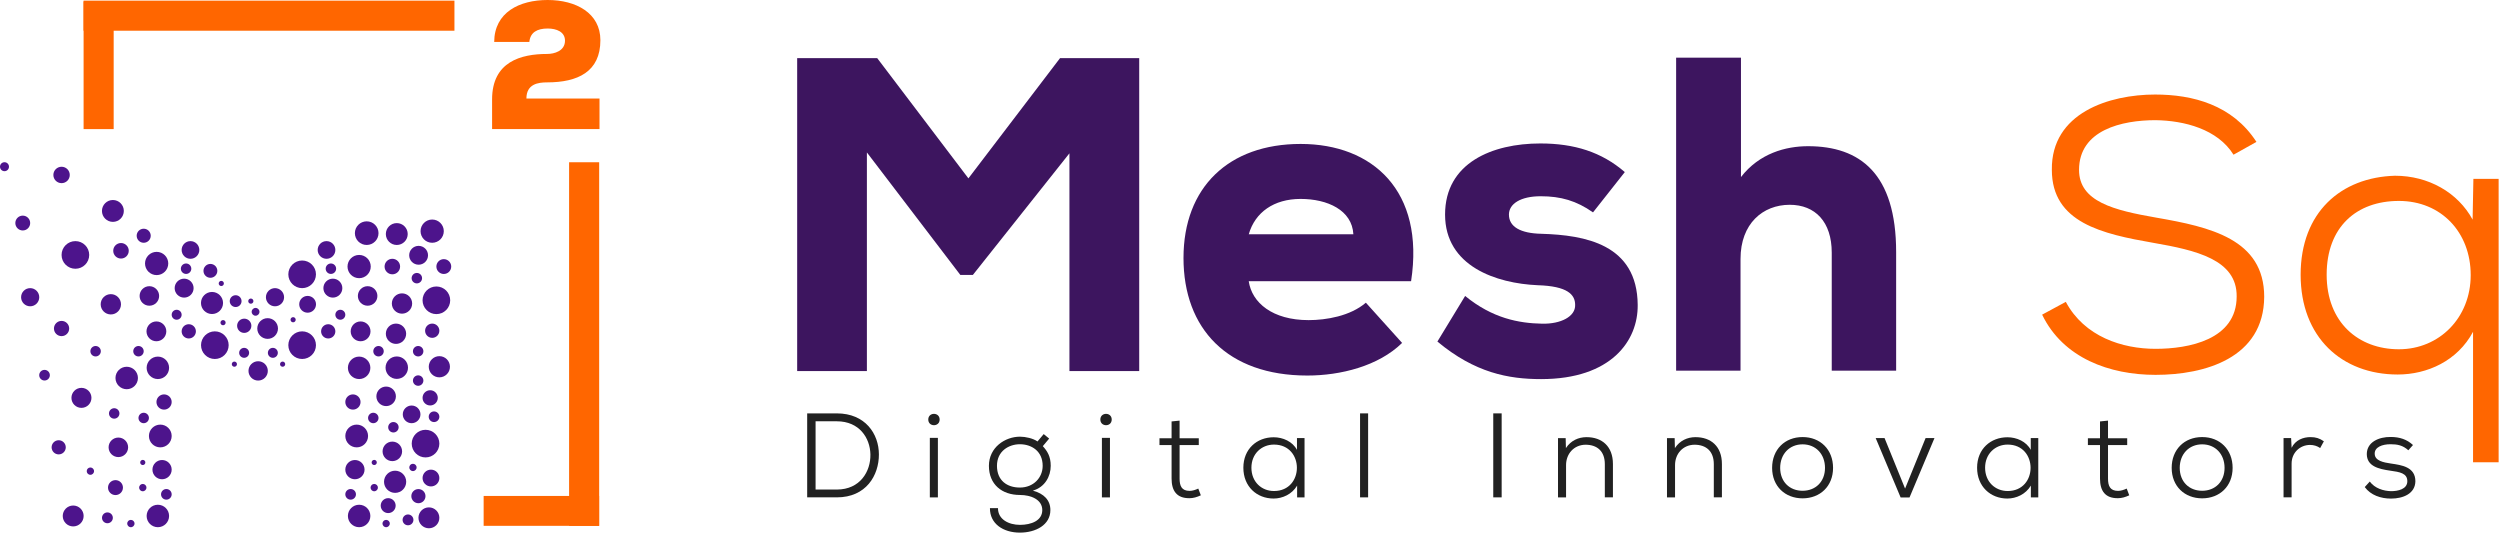 <svg width="512" height="110" viewBox="0 0 512 110" fill="none" xmlns="http://www.w3.org/2000/svg">
<g clip-path="url(#clip0_2226_121807)">
<path d="M219.02 31.4L199.24 56.31H196.68L177.54 31.22V76H163.26V11.9H179.65L198.33 36.53L217.1 11.9H233.31V76H219.02V31.4Z" fill="#3D155F"/>
<path d="M255.74 57.59C256.38 61.99 260.59 65.561 268.01 65.561C271.58 65.561 276.53 64.74 279.73 61.99L287.15 70.231C282.3 74.99 274.51 76.91 267.74 76.91C251.35 76.91 242.38 67.3 242.38 52.831C242.38 38.361 251.63 29.48 266.37 29.48C281.11 29.48 291.83 39.09 288.99 57.59H255.75H255.74ZM277.17 47.971C276.9 43.031 271.86 40.74 266.37 40.74C260.88 40.74 257.03 43.49 255.75 47.971H277.18H277.17Z" fill="#3D155F"/>
<path d="M326.24 43.491C322.85 41.111 319.65 40.191 315.53 40.191C311.41 40.191 309.03 41.751 309.03 43.941C309.03 46.411 311.32 47.791 315.71 47.881C324.59 48.151 335.31 49.991 335.4 62.441C335.49 69.771 330 77.641 315.62 77.641C308.94 77.641 302.07 76.361 294.38 69.951L300.06 60.611C305.65 65.191 311.05 66.201 315.81 66.291C319.66 66.381 322.68 64.821 322.59 62.441C322.59 60.331 321.03 58.591 314.9 58.411C306.48 58.041 295.95 54.561 295.95 43.941C295.95 33.321 305.66 29.381 315.45 29.381C322.41 29.381 327.99 31.121 332.76 35.241L326.26 43.481L326.24 43.491Z" fill="#3D155F"/>
<path d="M356.55 11.81V36.261C360.3 31.41 365.71 29.941 370.29 29.941C380.91 29.941 388.33 35.52 388.33 51.641V75.911H375.14V51.74C375.14 45.42 371.75 41.941 366.53 41.941C361.04 41.941 356.46 45.791 356.46 53.02V75.911H343.27V11.81H356.55Z" fill="#3D155F"/>
<path d="M457.429 31.691C454.169 26.441 447.329 24.691 441.449 24.611C434.609 24.611 425.789 26.601 425.789 34.791C425.789 41.311 432.949 43.061 441.609 44.571C452.579 46.481 463.709 48.941 463.709 60.791C463.629 73.351 451.539 76.771 441.449 76.771C432.069 76.771 422.529 73.351 418.229 64.441L423.079 61.821C426.899 68.981 434.689 71.441 441.449 71.441C448.209 71.441 458.069 69.611 458.069 60.711C458.149 53.161 449.719 51.251 441.049 49.741C430.549 47.911 420.219 45.611 420.219 34.791C420.059 23.101 431.989 19.361 441.369 19.361C448.999 19.361 457.189 21.431 462.119 29.061L457.429 31.681V31.691Z" fill="#FF6600"/>
<path d="M506.48 94.67V67.95C503.3 73.91 497.1 76.7 491.05 76.7C479.6 76.7 471.17 69.07 471.17 56.27C471.17 43.47 479.44 36.31 490.49 35.99C497.33 35.99 503.37 39.41 506.39 44.98L506.55 36.63H511.72V94.67H506.47H506.48ZM506 56.34C506 47.59 499.96 41.15 491.29 41.15C482.62 41.15 476.5 46.48 476.5 56.26C476.5 66.04 483.02 71.53 491.29 71.53C499.56 71.53 506 65.09 506 56.34Z" fill="#FF6600"/>
<path d="M171.38 84.66C177.2 84.66 180 88.84 180 93.09C180 97.34 177.4 101.86 171.38 101.86H165.31V84.66H171.38ZM167.03 100.26H171.38C176.17 100.26 178.33 96.53 178.26 93.06C178.19 89.72 176.02 86.28 171.38 86.28H167.03V100.26Z" fill="#212121"/>
<path d="M192.439 85.92C192.439 87.47 190.109 87.47 190.109 85.92C190.109 84.37 192.439 84.37 192.439 85.92ZM190.429 89.68V101.87H192.079V89.68H190.429Z" fill="#212121"/>
<path d="M213.739 88.891L214.869 89.821L213.569 91.371C214.479 92.381 215.189 93.461 215.189 95.401C215.189 97.541 214.009 99.771 211.529 100.481C213.809 101.091 215.119 102.451 215.119 104.461C215.119 107.511 212.099 109.081 208.879 109.081C205.419 109.081 202.709 107.241 202.739 104.071H204.389C204.369 106.361 206.579 107.491 208.889 107.491C211.199 107.491 213.459 106.631 213.459 104.471C213.459 102.311 211.149 101.371 208.889 101.371C205.159 101.371 202.529 99.181 202.529 95.401C202.529 91.621 205.849 89.431 208.889 89.431C210.039 89.431 211.569 89.771 212.479 90.411L213.759 88.891H213.739ZM204.179 95.401C204.179 98.401 206.239 99.851 208.869 99.851C211.669 99.851 213.539 97.811 213.539 95.401C213.539 92.381 211.249 90.981 208.869 90.981C206.629 90.981 204.179 92.361 204.179 95.401Z" fill="#212121"/>
<path d="M227.68 85.92C227.68 87.47 225.35 87.47 225.35 85.92C225.35 84.37 227.68 84.37 227.68 85.92ZM225.67 89.68V101.87H227.32V89.68H225.67Z" fill="#212121"/>
<path d="M241.58 86.141V89.751H245.51V91.151H241.58V98.001C241.58 99.521 242 100.531 243.64 100.531C244.21 100.531 244.82 100.331 245.41 100.061L245.93 101.441C245.14 101.811 244.38 102.031 243.6 102.031C241 102.051 239.94 100.531 239.94 98.001V91.151H237.46V89.751H239.94V86.311L241.59 86.141H241.58Z" fill="#212121"/>
<path d="M265.62 89.721H267.17V101.861H265.65V99.451C264.59 101.241 262.65 102.101 260.83 102.101C257.39 102.101 254.64 99.641 254.64 95.791C254.64 91.941 257.42 89.551 260.85 89.551C262.72 89.551 264.71 90.411 265.62 92.131V89.721ZM256.29 95.791C256.29 98.671 258.35 100.561 260.91 100.561C267.17 100.561 267.17 91.051 260.91 91.051C258.36 91.051 256.29 92.941 256.29 95.791Z" fill="#212121"/>
<path d="M280.19 84.66V101.86H278.54V84.66H280.19Z" fill="#212121"/>
<path d="M305.819 101.86V84.66H307.539V101.86H305.819Z" fill="#212121"/>
<path d="M328.669 101.859V95.059C328.669 92.459 327.149 91.079 324.709 91.079C322.349 91.109 320.729 92.919 320.729 95.259V101.869H319.079V89.729H320.649L320.699 91.769C321.709 90.219 323.279 89.529 324.929 89.529C328.069 89.529 330.329 91.399 330.329 95.029V101.859H328.659H328.669Z" fill="#212121"/>
<path d="M350.989 101.859V95.059C350.989 92.459 349.469 91.079 347.029 91.079C344.669 91.109 343.049 92.919 343.049 95.259V101.869H341.399V89.729H342.969L343.019 91.769C344.029 90.219 345.599 89.529 347.239 89.529C350.379 89.529 352.649 91.399 352.649 95.029V101.859H350.979H350.989Z" fill="#212121"/>
<path d="M375.41 95.82C375.41 99.58 372.76 102.06 369.17 102.06C365.58 102.06 362.93 99.58 362.93 95.82C362.93 92.06 365.53 89.51 369.17 89.51C372.81 89.51 375.41 92.07 375.41 95.82ZM364.58 95.82C364.58 98.65 366.5 100.51 369.17 100.51C371.84 100.51 373.76 98.64 373.76 95.82C373.76 93 371.87 91 369.17 91C366.47 91 364.58 93.01 364.58 95.82Z" fill="#212121"/>
<path d="M396.18 89.721L391.07 101.881H389.25L384.14 89.721H385.96L390.16 100.061L394.36 89.721H396.18Z" fill="#212121"/>
<path d="M415.889 89.721H417.439V101.861H415.919V99.451C414.859 101.241 412.919 102.101 411.099 102.101C407.659 102.101 404.909 99.641 404.909 95.791C404.909 91.941 407.689 89.551 411.129 89.551C412.999 89.551 414.989 90.411 415.899 92.131V89.721H415.889ZM406.549 95.791C406.549 98.671 408.609 100.561 411.169 100.561C417.429 100.561 417.429 91.051 411.169 91.051C408.619 91.051 406.549 92.941 406.549 95.791Z" fill="#212121"/>
<path d="M431.72 86.141V89.751H435.65V91.151H431.72V98.001C431.72 99.521 432.14 100.531 433.78 100.531C434.35 100.531 434.96 100.331 435.55 100.061L436.07 101.441C435.28 101.811 434.52 102.031 433.74 102.031C431.14 102.051 430.08 100.531 430.08 98.001V91.151H427.6V89.751H430.08V86.311L431.73 86.141H431.72Z" fill="#212121"/>
<path d="M457.24 95.82C457.24 99.58 454.59 102.06 451 102.06C447.41 102.06 444.76 99.58 444.76 95.82C444.76 92.06 447.36 89.51 451 89.51C454.64 89.51 457.24 92.07 457.24 95.82ZM446.41 95.82C446.41 98.65 448.33 100.51 451 100.51C453.67 100.51 455.59 98.64 455.59 95.82C455.59 93 453.7 91 451 91C448.3 91 446.41 93.01 446.41 95.82Z" fill="#212121"/>
<path d="M469.22 89.719L469.32 91.71C470.11 90.09 471.73 89.519 473.18 89.519C474.29 89.519 475.05 89.769 475.93 90.379L475.17 91.76C474.56 91.34 473.87 91.12 473.08 91.12C470.99 91.139 469.32 92.74 469.32 94.95V101.85H467.67V89.71H469.22V89.719Z" fill="#212121"/>
<path d="M493.22 92.211C492.09 91.181 490.93 90.981 489.63 90.981C487.86 90.961 486.29 91.591 486.34 92.941C486.36 94.361 488.13 94.711 489.66 94.931C491.85 95.251 494.67 95.621 494.67 98.571C494.62 101.121 492.14 102.111 489.68 102.111C487.59 102.111 485.53 101.421 484.3 99.751L485.33 98.621C486.36 100.021 488.16 100.561 489.7 100.591C491.08 100.591 493.02 100.201 493.02 98.551C493.02 96.901 491.45 96.661 489.51 96.391C487.18 96.051 484.74 95.511 484.72 93.001C484.72 90.521 487.23 89.461 489.61 89.491C491.43 89.491 492.93 89.981 494.18 91.141L493.22 92.221V92.211Z" fill="#212121"/>
<path d="M69.7 65.481C70.263 65.481 70.72 65.025 70.72 64.461C70.72 63.898 70.263 63.441 69.7 63.441C69.137 63.441 68.68 63.898 68.68 64.461C68.68 65.025 69.137 65.481 69.7 65.481Z" fill="#4D148C"/>
<path d="M55.88 73.28C56.443 73.28 56.9 72.824 56.9 72.26C56.9 71.697 56.443 71.24 55.88 71.24C55.316 71.24 54.86 71.697 54.86 72.26C54.86 72.824 55.316 73.28 55.88 73.28Z" fill="#4D148C"/>
<path d="M68.17 60.95C69.241 60.95 70.11 60.082 70.11 59.01C70.11 57.939 69.241 57.07 68.17 57.07C67.099 57.07 66.23 57.939 66.23 59.01C66.23 60.082 67.099 60.95 68.17 60.95Z" fill="#4D148C"/>
<path d="M66.87 53.001C67.87 53.001 68.68 52.191 68.68 51.191C68.68 50.191 67.87 49.381 66.87 49.381C65.87 49.381 65.06 50.191 65.06 51.191C65.06 52.191 65.87 53.001 66.87 53.001Z" fill="#4D148C"/>
<path d="M61.88 73.521C63.443 73.521 64.71 72.254 64.71 70.691C64.71 69.128 63.443 67.861 61.88 67.861C60.317 67.861 59.05 69.128 59.05 70.691C59.05 72.254 60.317 73.521 61.88 73.521Z" fill="#4D148C"/>
<path d="M63 64.042C63.95 64.042 64.72 63.272 64.72 62.322C64.72 61.372 63.95 60.602 63 60.602C62.05 60.602 61.28 61.372 61.28 62.322C61.28 63.272 62.05 64.042 63 64.042Z" fill="#4D148C"/>
<path d="M61.88 59.012C63.443 59.012 64.71 57.745 64.71 56.182C64.71 54.619 63.443 53.352 61.88 53.352C60.317 53.352 59.05 54.619 59.05 56.182C59.05 57.745 60.317 59.012 61.88 59.012Z" fill="#4D148C"/>
<path d="M54.81 69.4C55.981 69.4 56.93 68.451 56.93 67.28C56.93 66.109 55.981 65.16 54.81 65.16C53.639 65.16 52.69 66.109 52.69 67.28C52.69 68.451 53.639 69.4 54.81 69.4Z" fill="#4D148C"/>
<path d="M56.32 62.73C57.347 62.73 58.18 61.897 58.18 60.87C58.18 59.843 57.347 59.01 56.32 59.01C55.293 59.01 54.46 59.843 54.46 60.87C54.46 61.897 55.293 62.73 56.32 62.73Z" fill="#4D148C"/>
<path d="M87.84 108.19C89.022 108.19 89.98 107.232 89.98 106.05C89.98 104.868 89.022 103.91 87.84 103.91C86.658 103.91 85.7 104.868 85.7 106.05C85.7 107.232 86.658 108.19 87.84 108.19Z" fill="#4D148C"/>
<path d="M88.26 99.622C89.21 99.622 89.98 98.852 89.98 97.902C89.98 96.952 89.21 96.182 88.26 96.182C87.31 96.182 86.54 96.952 86.54 97.902C86.54 98.852 87.31 99.622 88.26 99.622Z" fill="#4D148C"/>
<path d="M87.15 93.681C88.713 93.681 89.98 92.415 89.98 90.852C89.98 89.288 88.713 88.022 87.15 88.022C85.587 88.022 84.32 89.288 84.32 90.852C84.32 92.415 85.587 93.681 87.15 93.681Z" fill="#4D148C"/>
<path d="M88.89 86.44C89.492 86.44 89.98 85.952 89.98 85.35C89.98 84.748 89.492 84.26 88.89 84.26C88.288 84.26 87.8 84.748 87.8 85.35C87.8 85.952 88.288 86.44 88.89 86.44Z" fill="#4D148C"/>
<path d="M71.81 102.33C72.412 102.33 72.9 101.842 72.9 101.24C72.9 100.638 72.412 100.15 71.81 100.15C71.208 100.15 70.72 100.638 70.72 101.24C70.72 101.842 71.208 102.33 71.81 102.33Z" fill="#4D148C"/>
<path d="M85.69 103.06C86.491 103.06 87.14 102.411 87.14 101.61C87.14 100.809 86.491 100.16 85.69 100.16C84.889 100.16 84.24 100.809 84.24 101.61C84.24 102.411 84.889 103.06 85.69 103.06Z" fill="#4D148C"/>
<path d="M79.5 105.081C80.345 105.081 81.03 104.396 81.03 103.551C81.03 102.706 80.345 102.021 79.5 102.021C78.655 102.021 77.97 102.706 77.97 103.551C77.97 104.396 78.655 105.081 79.5 105.081Z" fill="#4D148C"/>
<path d="M89.98 77.281C91.178 77.281 92.15 76.31 92.15 75.111C92.15 73.913 91.178 72.941 89.98 72.941C88.782 72.941 87.81 73.913 87.81 75.111C87.81 76.31 88.782 77.281 89.98 77.281Z" fill="#4D148C"/>
<path d="M88.52 69.192C89.326 69.192 89.98 68.538 89.98 67.731C89.98 66.925 89.326 66.272 88.52 66.272C87.714 66.272 87.06 66.925 87.06 67.731C87.06 68.538 87.714 69.192 88.52 69.192Z" fill="#4D148C"/>
<path d="M67.22 69.32C68.026 69.32 68.68 68.667 68.68 67.86C68.68 67.054 68.026 66.4 67.22 66.4C66.413 66.4 65.76 67.054 65.76 67.86C65.76 68.667 66.413 69.32 67.22 69.32Z" fill="#4D148C"/>
<path d="M50.02 68.18C50.826 68.18 51.48 67.526 51.48 66.72C51.48 65.913 50.826 65.26 50.02 65.26C49.214 65.26 48.56 65.913 48.56 66.72C48.56 67.526 49.214 68.18 50.02 68.18Z" fill="#4D148C"/>
<path d="M89.37 64.33C90.933 64.33 92.2 63.063 92.2 61.5C92.2 59.937 90.933 58.67 89.37 58.67C87.807 58.67 86.54 59.937 86.54 61.5C86.54 63.063 87.807 64.33 89.37 64.33Z" fill="#4D148C"/>
<path d="M90.89 56.11C91.73 56.11 92.41 55.43 92.41 54.59C92.41 53.751 91.73 53.07 90.89 53.07C90.051 53.07 89.37 53.751 89.37 54.59C89.37 55.43 90.051 56.11 90.89 56.11Z" fill="#4D148C"/>
<path d="M85.37 58.04C85.961 58.04 86.44 57.561 86.44 56.97C86.44 56.379 85.961 55.9 85.37 55.9C84.779 55.9 84.3 56.379 84.3 56.97C84.3 57.561 84.779 58.04 85.37 58.04Z" fill="#4D148C"/>
<path d="M67.77 56.101C68.361 56.101 68.84 55.622 68.84 55.031C68.84 54.44 68.361 53.961 67.77 53.961C67.179 53.961 66.7 54.44 66.7 55.031C66.7 55.622 67.179 56.101 67.77 56.101Z" fill="#4D148C"/>
<path d="M77.52 73.001C78.111 73.001 78.59 72.522 78.59 71.931C78.59 71.34 78.111 70.861 77.52 70.861C76.929 70.861 76.45 71.34 76.45 71.931C76.45 72.522 76.929 73.001 77.52 73.001Z" fill="#4D148C"/>
<path d="M85.64 73.001C86.231 73.001 86.71 72.522 86.71 71.931C86.71 71.34 86.231 70.861 85.64 70.861C85.049 70.861 84.57 71.34 84.57 71.931C84.57 72.522 85.049 73.001 85.64 73.001Z" fill="#4D148C"/>
<path d="M76.45 86.671C77.041 86.671 77.52 86.192 77.52 85.601C77.52 85.01 77.041 84.531 76.45 84.531C75.859 84.531 75.38 85.01 75.38 85.601C75.38 86.192 75.859 86.671 76.45 86.671Z" fill="#4D148C"/>
<path d="M85.64 79.011C86.231 79.011 86.71 78.532 86.71 77.941C86.71 77.35 86.231 76.871 85.64 76.871C85.049 76.871 84.57 77.35 84.57 77.941C84.57 78.532 85.049 79.011 85.64 79.011Z" fill="#4D148C"/>
<path d="M79.08 107.971C79.494 107.971 79.83 107.635 79.83 107.221C79.83 106.806 79.494 106.471 79.08 106.471C78.666 106.471 78.33 106.806 78.33 107.221C78.33 107.635 78.666 107.971 79.08 107.971Z" fill="#4D148C"/>
<path d="M76.64 100.611C77.054 100.611 77.39 100.276 77.39 99.861C77.39 99.447 77.054 99.111 76.64 99.111C76.226 99.111 75.89 99.447 75.89 99.861C75.89 100.276 76.226 100.611 76.64 100.611Z" fill="#4D148C"/>
<path d="M76.64 95.242C76.933 95.242 77.17 95.004 77.17 94.712C77.17 94.419 76.933 94.182 76.64 94.182C76.347 94.182 76.11 94.419 76.11 94.712C76.11 95.004 76.347 95.242 76.64 95.242Z" fill="#4D148C"/>
<path d="M57.88 75.111C58.173 75.111 58.41 74.874 58.41 74.581C58.41 74.288 58.173 74.051 57.88 74.051C57.587 74.051 57.35 74.288 57.35 74.581C57.35 74.874 57.587 75.111 57.88 75.111Z" fill="#4D148C"/>
<path d="M60.03 66.011C60.323 66.011 60.56 65.774 60.56 65.481C60.56 65.189 60.323 64.951 60.03 64.951C59.737 64.951 59.5 65.189 59.5 65.481C59.5 65.774 59.737 66.011 60.03 66.011Z" fill="#4D148C"/>
<path d="M84.57 96.481C84.984 96.481 85.32 96.145 85.32 95.731C85.32 95.316 84.984 94.981 84.57 94.981C84.156 94.981 83.82 95.316 83.82 95.731C83.82 96.145 84.156 96.481 84.57 96.481Z" fill="#4D148C"/>
<path d="M80.57 88.572C81.161 88.572 81.64 88.093 81.64 87.502C81.64 86.911 81.161 86.432 80.57 86.432C79.979 86.432 79.5 86.911 79.5 87.502C79.5 88.093 79.979 88.572 80.57 88.572Z" fill="#4D148C"/>
<path d="M84.3 86.671C85.3 86.671 86.11 85.86 86.11 84.861C86.11 83.861 85.3 83.051 84.3 83.051C83.301 83.051 82.49 83.861 82.49 84.861C82.49 85.86 83.301 86.671 84.3 86.671Z" fill="#4D148C"/>
<path d="M85.73 54.212C86.796 54.212 87.66 53.347 87.66 52.282C87.66 51.216 86.796 50.352 85.73 50.352C84.664 50.352 83.8 51.216 83.8 52.282C83.8 53.347 84.664 54.212 85.73 54.212Z" fill="#4D148C"/>
<path d="M88.51 49.721C89.824 49.721 90.89 48.655 90.89 47.341C90.89 46.026 89.824 44.961 88.51 44.961C87.195 44.961 86.13 46.026 86.13 47.341C86.13 48.655 87.195 49.721 88.51 49.721Z" fill="#4D148C"/>
<path d="M83.56 107.581C84.173 107.581 84.67 107.084 84.67 106.471C84.67 105.858 84.173 105.361 83.56 105.361C82.947 105.361 82.45 105.858 82.45 106.471C82.45 107.084 82.947 107.581 83.56 107.581Z" fill="#4D148C"/>
<path d="M80.92 100.94C82.174 100.94 83.19 99.924 83.19 98.67C83.19 97.417 82.174 96.4 80.92 96.4C79.666 96.4 78.65 97.417 78.65 98.67C78.65 99.924 79.666 100.94 80.92 100.94Z" fill="#4D148C"/>
<path d="M80.35 94.441C81.455 94.441 82.35 93.546 82.35 92.441C82.35 91.337 81.455 90.441 80.35 90.441C79.246 90.441 78.35 91.337 78.35 92.441C78.35 93.546 79.246 94.441 80.35 94.441Z" fill="#4D148C"/>
<path d="M79.08 83.17C80.185 83.17 81.08 82.275 81.08 81.17C81.08 80.065 80.185 79.17 79.08 79.17C77.975 79.17 77.08 80.065 77.08 81.17C77.08 82.275 77.975 83.17 79.08 83.17Z" fill="#4D148C"/>
<path d="M81.26 77.6C82.53 77.6 83.56 76.57 83.56 75.3C83.56 74.03 82.53 73 81.26 73C79.99 73 78.96 74.03 78.96 75.3C78.96 76.57 79.99 77.6 81.26 77.6Z" fill="#4D148C"/>
<path d="M81.1 70.431C82.249 70.431 83.18 69.5 83.18 68.352C83.18 67.203 82.249 66.272 81.1 66.272C79.951 66.272 79.02 67.203 79.02 68.352C79.02 69.5 79.951 70.431 81.1 70.431Z" fill="#4D148C"/>
<path d="M82.33 64.24C83.479 64.24 84.41 63.309 84.41 62.16C84.41 61.011 83.479 60.08 82.33 60.08C81.181 60.08 80.25 61.011 80.25 62.16C80.25 63.309 81.181 64.24 82.33 64.24Z" fill="#4D148C"/>
<path d="M80.35 56.18C81.228 56.18 81.94 55.468 81.94 54.59C81.94 53.712 81.228 53 80.35 53C79.472 53 78.76 53.712 78.76 54.59C78.76 55.468 79.472 56.18 80.35 56.18Z" fill="#4D148C"/>
<path d="M81.26 50.171C82.497 50.171 83.5 49.169 83.5 47.931C83.5 46.694 82.497 45.691 81.26 45.691C80.023 45.691 79.02 46.694 79.02 47.931C79.02 49.169 80.023 50.171 81.26 50.171Z" fill="#4D148C"/>
<path d="M73.55 107.971C74.82 107.971 75.85 106.941 75.85 105.671C75.85 104.401 74.82 103.371 73.55 103.371C72.28 103.371 71.25 104.401 71.25 105.671C71.25 106.941 72.28 107.971 73.55 107.971Z" fill="#4D148C"/>
<path d="M72.69 98.151C73.778 98.151 74.66 97.269 74.66 96.181C74.66 95.093 73.778 94.211 72.69 94.211C71.602 94.211 70.72 95.093 70.72 96.181C70.72 97.269 71.602 98.151 72.69 98.151Z" fill="#4D148C"/>
<path d="M73.05 91.621C74.337 91.621 75.38 90.578 75.38 89.291C75.38 88.004 74.337 86.961 73.05 86.961C71.763 86.961 70.72 88.004 70.72 89.291C70.72 90.578 71.763 91.621 73.05 91.621Z" fill="#4D148C"/>
<path d="M72.28 83.891C73.142 83.891 73.84 83.193 73.84 82.332C73.84 81.47 73.142 80.772 72.28 80.772C71.419 80.772 70.72 81.47 70.72 82.332C70.72 83.193 71.419 83.891 72.28 83.891Z" fill="#4D148C"/>
<path d="M88.1 83.04C88.962 83.04 89.66 82.341 89.66 81.48C89.66 80.618 88.962 79.92 88.1 79.92C87.239 79.92 86.54 80.618 86.54 81.48C86.54 82.341 87.239 83.04 88.1 83.04Z" fill="#4D148C"/>
<path d="M73.55 77.631C74.82 77.631 75.85 76.602 75.85 75.331C75.85 74.061 74.82 73.031 73.55 73.031C72.28 73.031 71.25 74.061 71.25 75.331C71.25 76.602 72.28 77.631 73.55 77.631Z" fill="#4D148C"/>
<path d="M73.85 69.89C74.971 69.89 75.88 68.981 75.88 67.86C75.88 66.739 74.971 65.83 73.85 65.83C72.729 65.83 71.82 66.739 71.82 67.86C71.82 68.981 72.729 69.89 73.85 69.89Z" fill="#4D148C"/>
<path d="M75.29 62.611C76.395 62.611 77.29 61.716 77.29 60.611C77.29 59.507 76.395 58.611 75.29 58.611C74.186 58.611 73.29 59.507 73.29 60.611C73.29 61.716 74.186 62.611 75.29 62.611Z" fill="#4D148C"/>
<path d="M73.55 56.971C74.864 56.971 75.93 55.905 75.93 54.591C75.93 53.276 74.864 52.211 73.55 52.211C72.236 52.211 71.17 53.276 71.17 54.591C71.17 55.905 72.236 56.971 73.55 56.971Z" fill="#4D148C"/>
<path d="M75.1 50.17C76.437 50.17 77.52 49.087 77.52 47.75C77.52 46.413 76.437 45.33 75.1 45.33C73.764 45.33 72.68 46.413 72.68 47.75C72.68 49.087 73.764 50.17 75.1 50.17Z" fill="#4D148C"/>
<path d="M36.18 65.481C36.743 65.481 37.2 65.025 37.2 64.461C37.2 63.898 36.743 63.441 36.18 63.441C35.617 63.441 35.16 63.898 35.16 64.461C35.16 65.025 35.617 65.481 36.18 65.481Z" fill="#4D148C"/>
<path d="M50 73.28C50.563 73.28 51.02 72.824 51.02 72.26C51.02 71.697 50.563 71.24 50 71.24C49.437 71.24 48.98 71.697 48.98 72.26C48.98 72.824 49.437 73.28 50 73.28Z" fill="#4D148C"/>
<path d="M37.71 60.95C38.782 60.95 39.65 60.082 39.65 59.01C39.65 57.939 38.782 57.07 37.71 57.07C36.639 57.07 35.77 57.939 35.77 59.01C35.77 60.082 36.639 60.95 37.71 60.95Z" fill="#4D148C"/>
<path d="M39.01 53.001C40.01 53.001 40.82 52.191 40.82 51.191C40.82 50.191 40.01 49.381 39.01 49.381C38.011 49.381 37.2 50.191 37.2 51.191C37.2 52.191 38.011 53.001 39.01 53.001Z" fill="#4D148C"/>
<path d="M44 73.521C45.563 73.521 46.83 72.254 46.83 70.691C46.83 69.128 45.563 67.861 44 67.861C42.437 67.861 41.17 69.128 41.17 70.691C41.17 72.254 42.437 73.521 44 73.521Z" fill="#4D148C"/>
<path d="M43.42 64.311C44.668 64.311 45.68 63.299 45.68 62.051C45.68 60.803 44.668 59.791 43.42 59.791C42.172 59.791 41.16 60.803 41.16 62.051C41.16 63.299 42.172 64.311 43.42 64.311Z" fill="#4D148C"/>
<path d="M43.09 56.891C43.874 56.891 44.51 56.255 44.51 55.471C44.51 54.687 43.874 54.051 43.09 54.051C42.306 54.051 41.67 54.687 41.67 55.471C41.67 56.255 42.306 56.891 43.09 56.891Z" fill="#4D148C"/>
<path d="M52.87 77.941C53.964 77.941 54.85 77.054 54.85 75.96C54.85 74.867 53.964 73.981 52.87 73.981C51.777 73.981 50.89 74.867 50.89 75.96C50.89 77.054 51.777 77.941 52.87 77.941Z" fill="#4D148C"/>
<path d="M48.26 62.881C48.928 62.881 49.47 62.339 49.47 61.671C49.47 61.003 48.928 60.461 48.26 60.461C47.592 60.461 47.05 61.003 47.05 61.671C47.05 62.339 47.592 62.881 48.26 62.881Z" fill="#4D148C"/>
<path d="M14.99 107.811C16.172 107.811 17.13 106.853 17.13 105.671C17.13 104.489 16.172 103.531 14.99 103.531C13.808 103.531 12.85 104.489 12.85 105.671C12.85 106.853 13.808 107.811 14.99 107.811Z" fill="#4D148C"/>
<path d="M16.68 83.532C17.812 83.532 18.73 82.614 18.73 81.482C18.73 80.35 17.812 79.432 16.68 79.432C15.548 79.432 14.63 80.35 14.63 81.482C14.63 82.614 15.548 83.532 16.68 83.532Z" fill="#4D148C"/>
<path d="M9.12 77.93C9.722 77.93 10.21 77.442 10.21 76.84C10.21 76.238 9.722 75.75 9.12 75.75C8.518 75.75 8.03 76.238 8.03 76.84C8.03 77.442 8.518 77.93 9.12 77.93Z" fill="#4D148C"/>
<path d="M34.07 102.33C34.672 102.33 35.16 101.842 35.16 101.24C35.16 100.638 34.672 100.15 34.07 100.15C33.468 100.15 32.98 100.638 32.98 101.24C32.98 101.842 33.468 102.33 34.07 102.33Z" fill="#4D148C"/>
<path d="M12.02 93.06C12.821 93.06 13.47 92.411 13.47 91.61C13.47 90.809 12.821 90.16 12.02 90.16C11.219 90.16 10.57 90.809 10.57 91.61C10.57 92.411 11.219 93.06 12.02 93.06Z" fill="#4D148C"/>
<path d="M23.65 101.39C24.495 101.39 25.18 100.705 25.18 99.86C25.18 99.015 24.495 98.33 23.65 98.33C22.805 98.33 22.12 99.015 22.12 99.86C22.12 100.705 22.805 101.39 23.65 101.39Z" fill="#4D148C"/>
<path d="M6.18 62.73C7.207 62.73 8.04 61.897 8.04 60.87C8.04 59.843 7.207 59.01 6.18 59.01C5.153 59.01 4.32 59.843 4.32 60.87C4.32 61.897 5.153 62.73 6.18 62.73Z" fill="#4D148C"/>
<path d="M38.66 69.32C39.467 69.32 40.12 68.667 40.12 67.86C40.12 67.054 39.467 66.4 38.66 66.4C37.854 66.4 37.2 67.054 37.2 67.86C37.2 68.667 37.854 69.32 38.66 69.32Z" fill="#4D148C"/>
<path d="M15.44 55.041C17.003 55.041 18.27 53.774 18.27 52.211C18.27 50.648 17.003 49.381 15.44 49.381C13.877 49.381 12.61 50.648 12.61 52.211C12.61 53.774 13.877 55.041 15.44 55.041Z" fill="#4D148C"/>
<path d="M4.66 47.2C5.5 47.2 6.18 46.52 6.18 45.68C6.18 44.841 5.5 44.16 4.66 44.16C3.821 44.16 3.14 44.841 3.14 45.68C3.14 46.52 3.821 47.2 4.66 47.2Z" fill="#4D148C"/>
<path d="M0.92 35.061C1.428 35.061 1.84 34.649 1.84 34.141C1.84 33.633 1.428 33.221 0.92 33.221C0.412 33.221 0 33.633 0 34.141C0 34.649 0.412 35.061 0.92 35.061Z" fill="#4D148C"/>
<path d="M38.11 56.101C38.701 56.101 39.18 55.622 39.18 55.031C39.18 54.44 38.701 53.961 38.11 53.961C37.519 53.961 37.04 54.44 37.04 55.031C37.04 55.622 37.519 56.101 38.11 56.101Z" fill="#4D148C"/>
<path d="M28.36 73.001C28.951 73.001 29.43 72.522 29.43 71.931C29.43 71.34 28.951 70.861 28.36 70.861C27.769 70.861 27.29 71.34 27.29 71.931C27.29 72.522 27.769 73.001 28.36 73.001Z" fill="#4D148C"/>
<path d="M19.58 73.001C20.171 73.001 20.65 72.522 20.65 71.931C20.65 71.34 20.171 70.861 19.58 70.861C18.989 70.861 18.51 71.34 18.51 71.931C18.51 72.522 18.989 73.001 19.58 73.001Z" fill="#4D148C"/>
<path d="M29.43 86.671C30.021 86.671 30.5 86.192 30.5 85.601C30.5 85.01 30.021 84.531 29.43 84.531C28.839 84.531 28.36 85.01 28.36 85.601C28.36 86.192 28.839 86.671 29.43 86.671Z" fill="#4D148C"/>
<path d="M26.8 107.971C27.214 107.971 27.55 107.635 27.55 107.221C27.55 106.806 27.214 106.471 26.8 106.471C26.386 106.471 26.05 106.806 26.05 107.221C26.05 107.635 26.386 107.971 26.8 107.971Z" fill="#4D148C"/>
<path d="M29.24 100.611C29.654 100.611 29.99 100.276 29.99 99.861C29.99 99.447 29.654 99.111 29.24 99.111C28.826 99.111 28.49 99.447 28.49 99.861C28.49 100.276 28.826 100.611 29.24 100.611Z" fill="#4D148C"/>
<path d="M29.24 95.242C29.533 95.242 29.77 95.004 29.77 94.712C29.77 94.419 29.533 94.182 29.24 94.182C28.947 94.182 28.71 94.419 28.71 94.712C28.71 95.004 28.947 95.242 29.24 95.242Z" fill="#4D148C"/>
<path d="M48 75.111C48.293 75.111 48.53 74.874 48.53 74.581C48.53 74.288 48.293 74.051 48 74.051C47.708 74.051 47.47 74.288 47.47 74.581C47.47 74.874 47.708 75.111 48 75.111Z" fill="#4D148C"/>
<path d="M52.34 64.66C52.782 64.66 53.14 64.302 53.14 63.861C53.14 63.419 52.782 63.06 52.34 63.06C51.898 63.06 51.54 63.419 51.54 63.861C51.54 64.302 51.898 64.66 52.34 64.66Z" fill="#4D148C"/>
<path d="M45.32 58.581C45.613 58.581 45.85 58.344 45.85 58.051C45.85 57.759 45.613 57.522 45.32 57.522C45.027 57.522 44.79 57.759 44.79 58.051C44.79 58.344 45.027 58.581 45.32 58.581Z" fill="#4D148C"/>
<path d="M51.37 62.201C51.663 62.201 51.9 61.963 51.9 61.671C51.9 61.378 51.663 61.141 51.37 61.141C51.077 61.141 50.84 61.378 50.84 61.671C50.84 61.963 51.077 62.201 51.37 62.201Z" fill="#4D148C"/>
<path d="M45.68 66.611C45.973 66.611 46.21 66.374 46.21 66.081C46.21 65.788 45.973 65.551 45.68 65.551C45.387 65.551 45.15 65.788 45.15 66.081C45.15 66.374 45.387 66.611 45.68 66.611Z" fill="#4D148C"/>
<path d="M18.51 97.24C18.924 97.24 19.26 96.904 19.26 96.49C19.26 96.076 18.924 95.74 18.51 95.74C18.096 95.74 17.76 96.076 17.76 96.49C17.76 96.904 18.096 97.24 18.51 97.24Z" fill="#4D148C"/>
<path d="M23.39 85.742C23.981 85.742 24.46 85.263 24.46 84.672C24.46 84.081 23.981 83.602 23.39 83.602C22.799 83.602 22.32 84.081 22.32 84.672C22.32 85.263 22.799 85.742 23.39 85.742Z" fill="#4D148C"/>
<path d="M12.61 37.51C13.538 37.51 14.29 36.758 14.29 35.83C14.29 34.903 13.538 34.15 12.61 34.15C11.682 34.15 10.93 34.903 10.93 35.83C10.93 36.758 11.682 37.51 12.61 37.51Z" fill="#4D148C"/>
<path d="M22 107.161C22.613 107.161 23.11 106.664 23.11 106.051C23.11 105.438 22.613 104.941 22 104.941C21.387 104.941 20.89 105.438 20.89 106.051C20.89 106.664 21.387 107.161 22 107.161Z" fill="#4D148C"/>
<path d="M24.24 93.611C25.345 93.611 26.24 92.716 26.24 91.611C26.24 90.507 25.345 89.611 24.24 89.611C23.136 89.611 22.24 90.507 22.24 91.611C22.24 92.716 23.136 93.611 24.24 93.611Z" fill="#4D148C"/>
<path d="M25.95 79.711C27.22 79.711 28.25 78.682 28.25 77.411C28.25 76.141 27.22 75.111 25.95 75.111C24.68 75.111 23.65 76.141 23.65 77.411C23.65 78.682 24.68 79.711 25.95 79.711Z" fill="#4D148C"/>
<path d="M22.7 64.4C23.849 64.4 24.78 63.469 24.78 62.32C24.78 61.172 23.849 60.24 22.7 60.24C21.551 60.24 20.62 61.172 20.62 62.32C20.62 63.469 21.551 64.4 22.7 64.4Z" fill="#4D148C"/>
<path d="M24.78 52.952C25.658 52.952 26.37 52.24 26.37 51.361C26.37 50.483 25.658 49.772 24.78 49.772C23.902 49.772 23.19 50.483 23.19 51.361C23.19 52.24 23.902 52.952 24.78 52.952Z" fill="#4D148C"/>
<path d="M23.12 45.441C24.357 45.441 25.36 44.438 25.36 43.201C25.36 41.964 24.357 40.961 23.12 40.961C21.883 40.961 20.88 41.964 20.88 43.201C20.88 44.438 21.883 45.441 23.12 45.441Z" fill="#4D148C"/>
<path d="M32.33 107.971C33.6 107.971 34.63 106.941 34.63 105.671C34.63 104.401 33.6 103.371 32.33 103.371C31.059 103.371 30.03 104.401 30.03 105.671C30.03 106.941 31.059 107.971 32.33 107.971Z" fill="#4D148C"/>
<path d="M33.19 98.151C34.278 98.151 35.16 97.269 35.16 96.181C35.16 95.093 34.278 94.211 33.19 94.211C32.102 94.211 31.22 95.093 31.22 96.181C31.22 97.269 32.102 98.151 33.19 98.151Z" fill="#4D148C"/>
<path d="M32.83 91.621C34.117 91.621 35.16 90.578 35.16 89.291C35.16 88.004 34.117 86.961 32.83 86.961C31.543 86.961 30.5 88.004 30.5 89.291C30.5 90.578 31.543 91.621 32.83 91.621Z" fill="#4D148C"/>
<path d="M33.6 83.891C34.462 83.891 35.16 83.193 35.16 82.332C35.16 81.47 34.462 80.772 33.6 80.772C32.739 80.772 32.04 81.47 32.04 82.332C32.04 83.193 32.739 83.891 33.6 83.891Z" fill="#4D148C"/>
<path d="M12.61 68.841C13.471 68.841 14.17 68.142 14.17 67.281C14.17 66.419 13.471 65.721 12.61 65.721C11.748 65.721 11.05 66.419 11.05 67.281C11.05 68.142 11.748 68.841 12.61 68.841Z" fill="#4D148C"/>
<path d="M32.33 77.631C33.6 77.631 34.63 76.602 34.63 75.331C34.63 74.061 33.6 73.031 32.33 73.031C31.059 73.031 30.03 74.061 30.03 75.331C30.03 76.602 31.059 77.631 32.33 77.631Z" fill="#4D148C"/>
<path d="M32.03 69.89C33.151 69.89 34.06 68.981 34.06 67.86C34.06 66.739 33.151 65.83 32.03 65.83C30.909 65.83 30 66.739 30 67.86C30 68.981 30.909 69.89 32.03 69.89Z" fill="#4D148C"/>
<path d="M30.59 62.611C31.694 62.611 32.59 61.716 32.59 60.611C32.59 59.507 31.694 58.611 30.59 58.611C29.485 58.611 28.59 59.507 28.59 60.611C28.59 61.716 29.485 62.611 30.59 62.611Z" fill="#4D148C"/>
<path d="M32.08 56.34C33.395 56.34 34.46 55.275 34.46 53.96C34.46 52.646 33.395 51.58 32.08 51.58C30.766 51.58 29.7 52.646 29.7 53.96C29.7 55.275 30.766 56.34 32.08 56.34Z" fill="#4D148C"/>
<path d="M29.43 49.72C30.226 49.72 30.87 49.075 30.87 48.28C30.87 47.485 30.226 46.84 29.43 46.84C28.635 46.84 27.99 47.485 27.99 48.28C27.99 49.075 28.635 49.72 29.43 49.72Z" fill="#4D148C"/>
<path d="M101.21 8.6C101.25 2.53 106.35 0 112.16 0C117.97 0 122.96 2.68 122.96 8.23C122.96 14.71 118.31 16.87 112.05 16.87C110.26 16.87 107.81 17.17 107.81 20.18H122.78V26.43H100.78V20.36C100.78 12.62 106.7 11.05 112.06 11.05C113.51 11.05 115.71 10.45 115.71 8.33C115.71 6.51 113.96 5.84 112.17 5.84C110.01 5.84 108.6 6.62 108.41 8.59H101.22L101.21 8.6Z" fill="#FF6600"/>
<path d="M93.07 0.131H17.11V6.291H93.07V0.131Z" fill="#FF6600"/>
<path d="M23.28 0.32H17.12V26.44H23.28V0.32Z" fill="#FF6600"/>
<path d="M122.71 33.23H116.55V107.7H122.71V33.23Z" fill="#FF6600"/>
<path d="M122.7 101.57H99.05V107.69H122.7V101.57Z" fill="#FF6600"/>
</g>
<defs>
<clipPath id="clip0_2226_121807">
<rect width="511.73" height="109.08" fill="white"/>
</clipPath>
</defs>
</svg>
